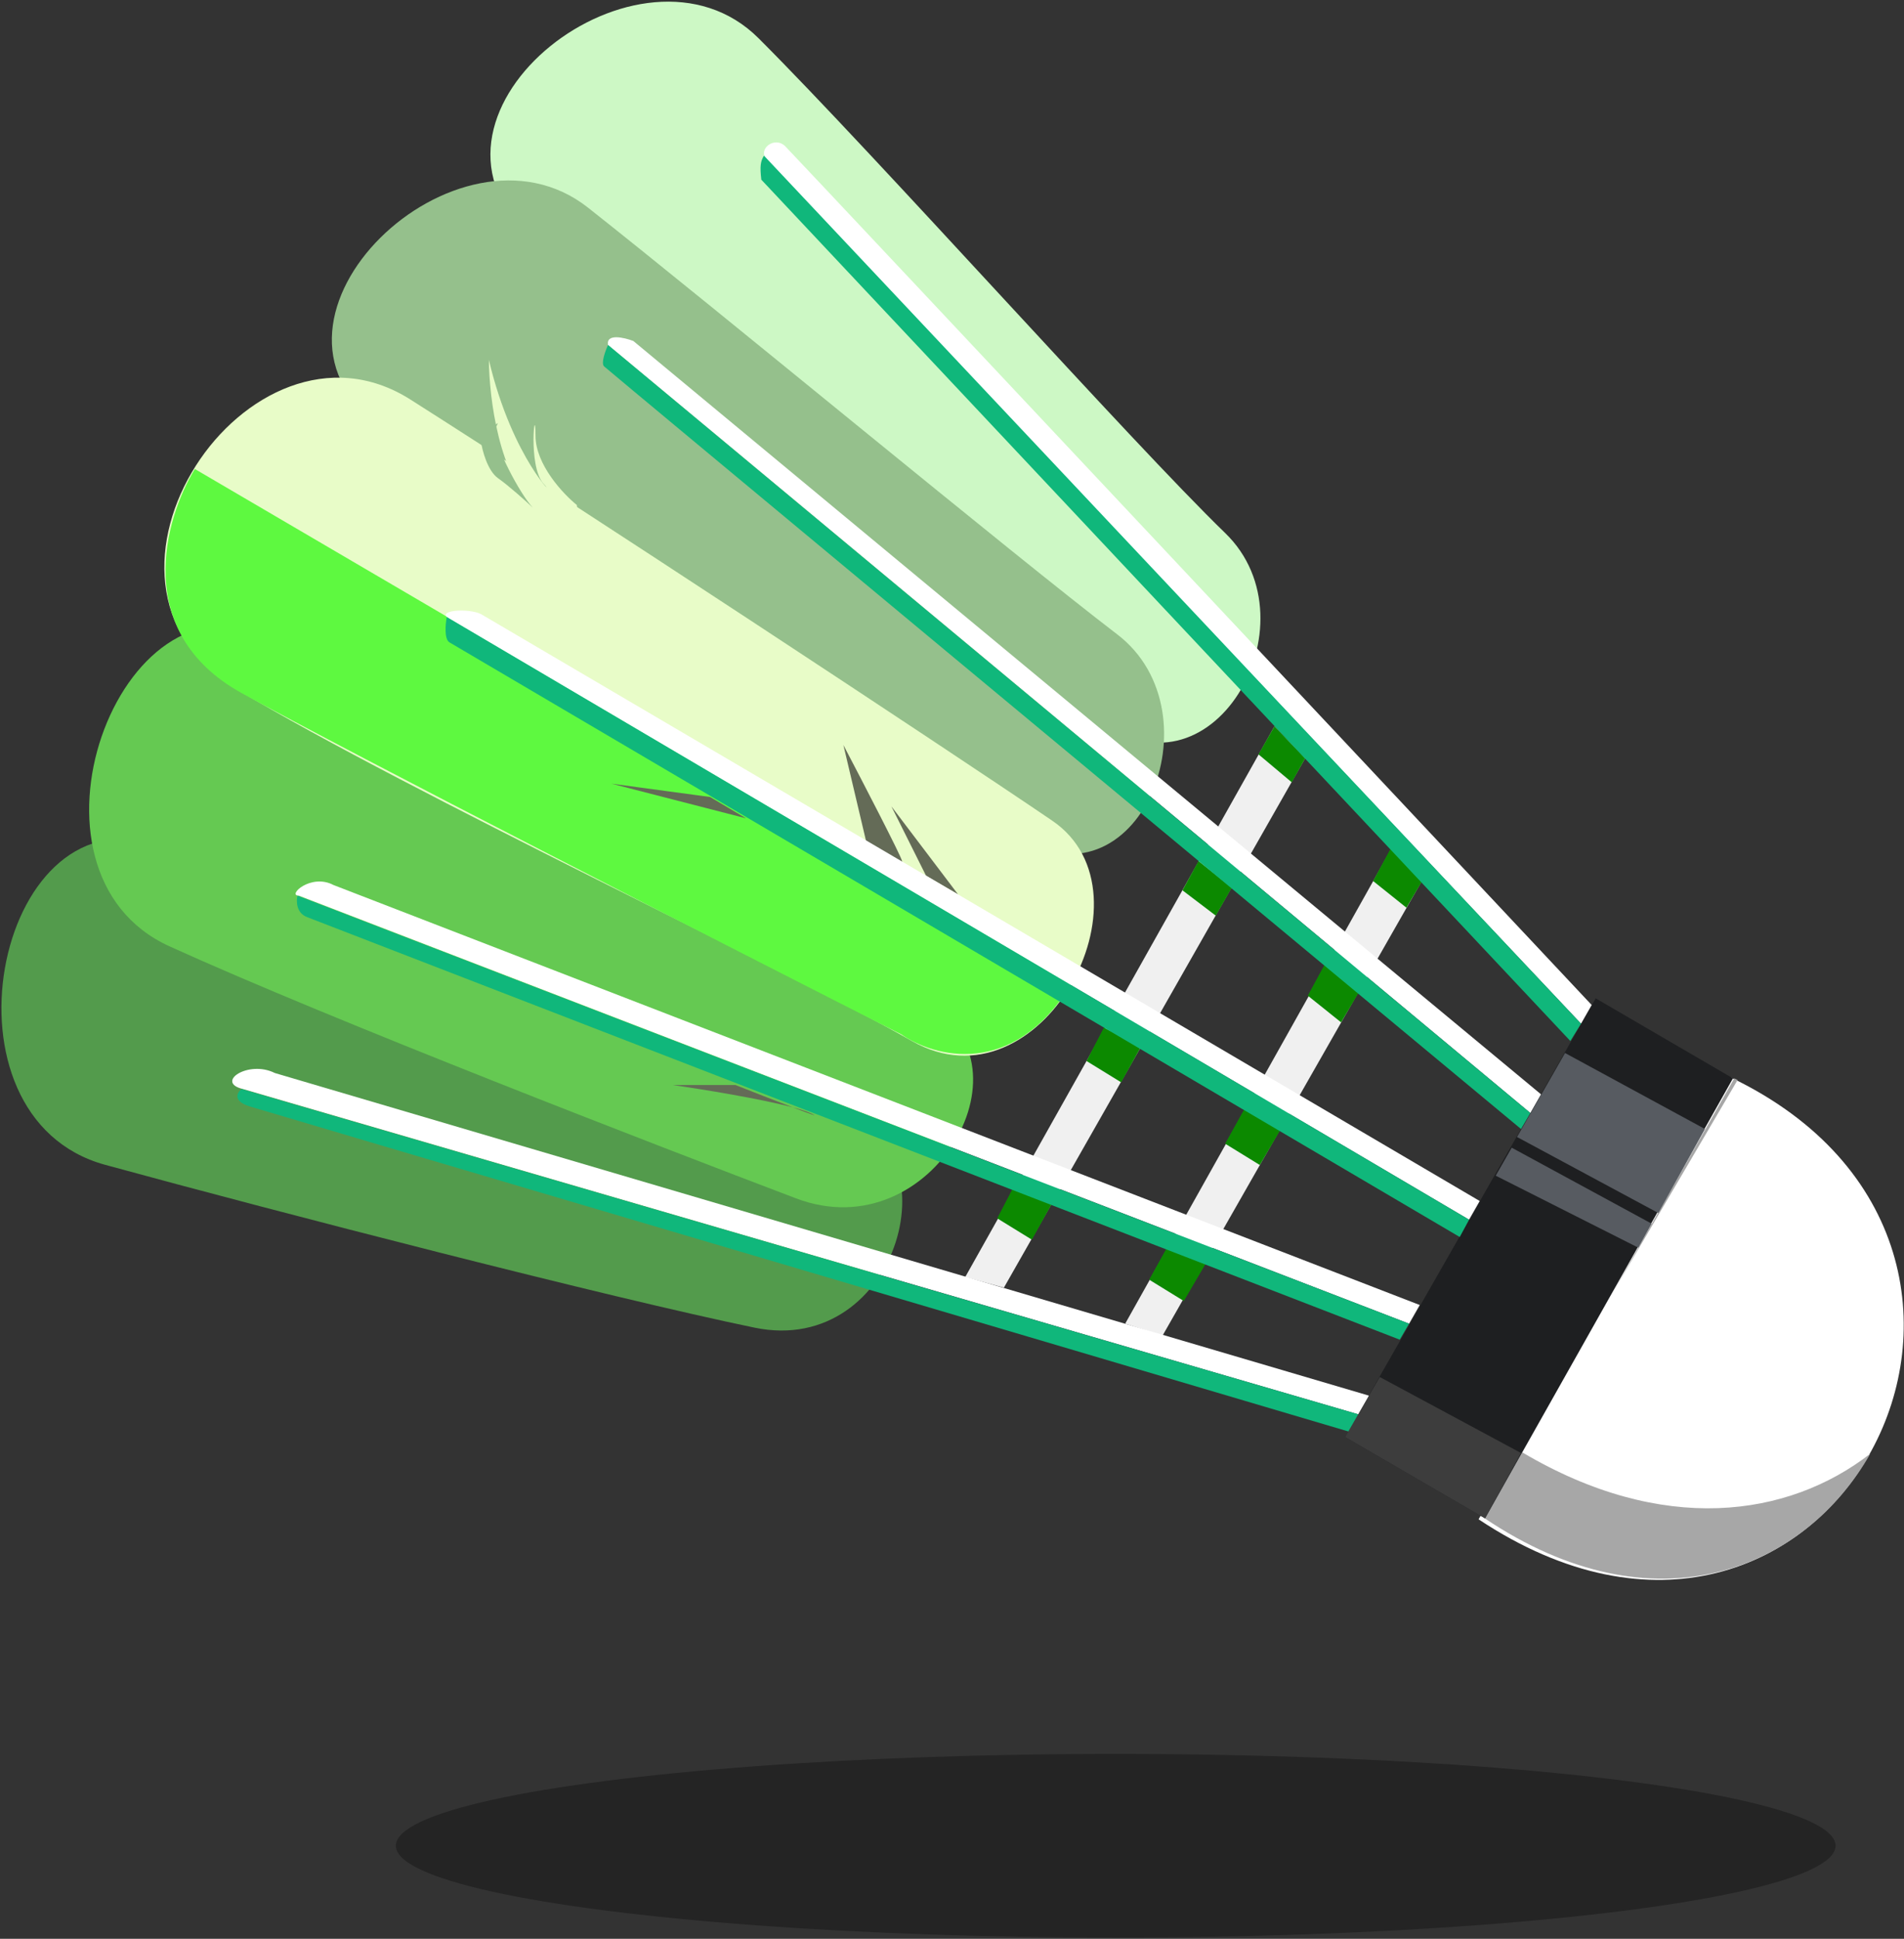 <svg width="391" height="398" viewBox="0 0 391 398" fill="none" xmlns="http://www.w3.org/2000/svg">
<rect x="0" y="0" width="391" height="398" fill="#333333" stroke="none"/>
<g clip-path="url(#clip0_11_2309)">
<path d="M206.156 264.335L268.015 155.672L261.72 149.103L198.219 262.145L206.156 264.335Z" fill="#F0F0F0"/>
<path d="M291.828 181.127L285.533 174.558L231.064 271.725L238.728 274.188L291.828 181.127Z" fill="#F0F0F0"/>
<path d="M281.974 180.853L285.533 174.284L292.375 180.305L288.817 186.327L281.974 180.853Z" fill="#0C8900"/>
<path d="M268.563 204.392L272.121 197.823L278.964 203.845L275.405 209.867L268.563 204.392Z" fill="#0C8900"/>
<path d="M251.592 234.774L255.698 227.384L263.362 231.216L258.709 239.153L251.592 234.774Z" fill="#0C8900"/>
<path d="M235.991 262.693L240.097 255.302L247.761 259.134L243.108 267.072L235.991 262.693Z" fill="#0C8900"/>
<path d="M242.834 182.769L246.118 176.747L252.961 182.221L249.677 187.969L242.834 182.769Z" fill="#0C8900"/>
<path d="M223.127 217.804L226.685 210.961L234.349 214.793L230.243 222.183L223.127 217.804Z" fill="#0C8900"/>
<path d="M204.788 250.102L208.346 243.259L216.01 247.091L211.904 254.481L204.788 250.102Z" fill="#0C8900"/>
<path d="M258.435 154.85L261.72 149.103L268.026 155.672L265.278 160.598L258.435 154.85Z" fill="#0C8900"/>
<path d="M355.35 221.144C429.582 256.615 375.646 359.731 303.638 311.885L355.35 221.144Z" fill="white"/>
<path fill-rule="evenodd" clip-rule="evenodd" d="M384.068 298.426C370.737 322.047 339.955 335.235 304.904 311.687L312.594 298.13C341.412 315.202 367.194 311.521 384.068 298.426ZM330.968 265.739L356.829 221.699C356.6 221.586 356.371 221.474 356.14 221.363L330.968 265.739Z" fill="#A7A7A7"/>
<path d="M31.528 173.207C-0.973 163.211 -14.05 229.359 21.591 239.115C57.232 248.87 125.302 266.416 154.972 272.546C184.643 278.677 197.015 234.818 171.395 227.384C145.775 219.949 64.029 183.203 31.528 173.207Z" fill="#539B4C"/>
<path d="M55.068 130.764C24.562 115.744 1.169 178.985 34.813 194.264C68.458 209.544 135.133 235.242 163.458 245.996C191.782 256.75 213.578 217.16 189.46 205.76C165.342 194.36 85.575 145.783 55.068 130.764Z" fill="#65C952"/>
<path d="M155.794 7.868C131.739 -16.165 81.499 22.814 108.441 48.103C135.384 73.392 201.682 127.894 225.042 147.187C248.403 166.48 270.762 127.966 251.592 109.415C232.422 90.863 179.848 31.901 155.794 7.868Z" fill="#CDF8C5"/>
<path d="M120.759 42.629C94.067 21.562 48.08 65.267 77.786 87.244C107.492 109.221 182.897 155.107 208.346 171.547C233.795 187.987 250.623 146.408 229.422 130.217C208.221 114.025 147.45 63.696 120.759 42.629Z" fill="#95C08C"/>
<path d="M84.268 82.009C51.121 60.985 11.822 119.542 48.499 141.439C85.177 163.336 160.956 198.683 187.271 213.699C213.585 228.714 238.147 183.473 216.087 168.471C194.028 153.47 117.414 103.034 84.268 82.009Z" fill="#E8FCC8"/>
<path d="M89.555 125.29L219.842 202.203C208.018 221.472 191.741 216.983 185.081 212.33C149.316 194.174 72.147 154.741 49.594 142.26C27.04 129.779 33.81 106.404 40.014 96.277L89.555 125.29Z" fill="#5EF940"/>
<path d="M173.197 152.935L177.85 172.642C180.404 174.466 185.459 177.842 185.24 176.747C185.021 175.653 177.12 160.416 173.197 152.935Z" fill="#646B57"/>
<path d="M183.05 165.525L190.167 179.758L196.736 183.59L183.05 165.525Z" fill="#646B57"/>
<path d="M118.455 103.667C118.911 106.951 117.852 111.714 109.969 104.488C102.456 97.601 100.48 81.879 100.39 73.863C105.316 94.695 114.896 102.846 111.612 99.287C108.327 95.729 109.969 82.043 109.969 89.434C109.969 95.346 115.626 101.386 118.455 103.667Z" fill="#E8FCC8"/>
<path d="M102.306 98.192C100.116 96.659 99.021 92.444 98.747 90.528C99.692 90.48 100.826 89.206 101.529 88.175C101.522 87.756 101.593 87.437 101.758 87.244C102.498 86.375 102.223 87.157 101.529 88.175C101.586 91.542 106.729 101.363 109.422 104.214C107.962 102.845 104.495 99.725 102.306 98.192Z" fill="#95C08C"/>
<path d="M138.162 222.731H151.026C154.442 224.08 159.276 225.973 162.778 227.311C164.296 227.716 165.533 228.11 166.354 228.479C168.576 229.479 166.383 228.689 162.778 227.311C156.192 225.559 144.315 223.621 138.162 222.731Z" fill="#646B57"/>
<path d="M125.571 160.872L145.826 163.609L153.216 167.989L125.571 160.872Z" fill="#646B57"/>
<path d="M327.684 204.939L355.876 221.362L304.966 311.687L276.226 294.99L327.684 204.939Z" fill="#1E1F21"/>
<path d="M161.268 30.038C163.457 32.228 326.863 206.308 326.863 206.308L324.673 210.14C324.673 210.14 159.352 34.965 157.436 32.776C155.52 30.586 159.078 27.849 161.268 30.038Z" fill="white"/>
<path d="M156.889 31.955L324.673 210.14L322.484 213.699L156.341 36.881C156.029 34.171 156.16 33.108 156.889 31.955Z" fill="#10B77B"/>
<path d="M56.437 220.268L281.153 286.506L278.964 290.338L49.867 223.552C44.12 222.183 50.962 217.53 56.437 220.268Z" fill="white"/>
<path d="M49.594 223.552L278.964 290.337L277.048 293.896C203.419 272.09 54.739 228.205 51.236 227.11C47.733 226.015 48.681 224.282 49.594 223.552Z" fill="#10B77B"/>
<path d="M130.065 70L316.462 224.647L314.272 228.479C252.049 176.656 127.054 72.573 124.864 70.821C124.426 68.412 128.149 69.27 130.065 70Z" fill="white"/>
<path d="M124.864 70.822L314.272 228.479L312.356 231.764C249.859 179.85 124.7 75.858 124.043 75.201C123.386 74.544 124.317 72.008 124.864 70.822Z" fill="#10B77B"/>
<path d="M98.862 126.111L303.871 246.544L301.682 250.376L92.567 127.206C88.844 125.235 96.398 124.743 98.862 126.111Z" fill="white"/>
<path d="M91.745 126.659L301.682 250.376L299.766 253.934C231.064 213.516 93.388 132.516 92.293 131.859C91.198 131.202 91.472 128.118 91.745 126.659Z" fill="#10B77B"/>
<path d="M68.48 181.674L291.554 267.893L289.365 271.725L61.363 183.864C58.9 183.864 63.827 179.211 68.48 181.674Z" fill="white"/>
<path d="M61.09 183.864L289.365 271.725L287.449 275.009C213.547 246.452 65.195 189.119 63.006 188.243C60.816 187.367 60.816 184.959 61.09 183.864Z" fill="#10B77B"/>
<path d="M321.389 216.162L350.128 231.763L340.549 249.007L311.535 233.405L321.389 216.162Z" fill="#575B61"/>
<path d="M310.44 235.595L339.18 251.197L336.443 256.124L307.156 241.343L310.44 235.595Z" fill="#575B61"/>
<path d="M283.343 282.673L312.356 298.275L304.966 311.687L276.226 294.99L283.343 282.673Z" fill="#3D3D3D"/>
<ellipse cx="147.828" cy="18.851" rx="147.828" ry="18.851" transform="matrix(-1 0 0 1 376.948 360.042)" fill="black" fill-opacity="0.3"/>
</g>
<defs>
<clipPath id="clip0_11_2309">
<rect width="391" height="398" fill="white"/>
</clipPath>
</defs>
</svg>
